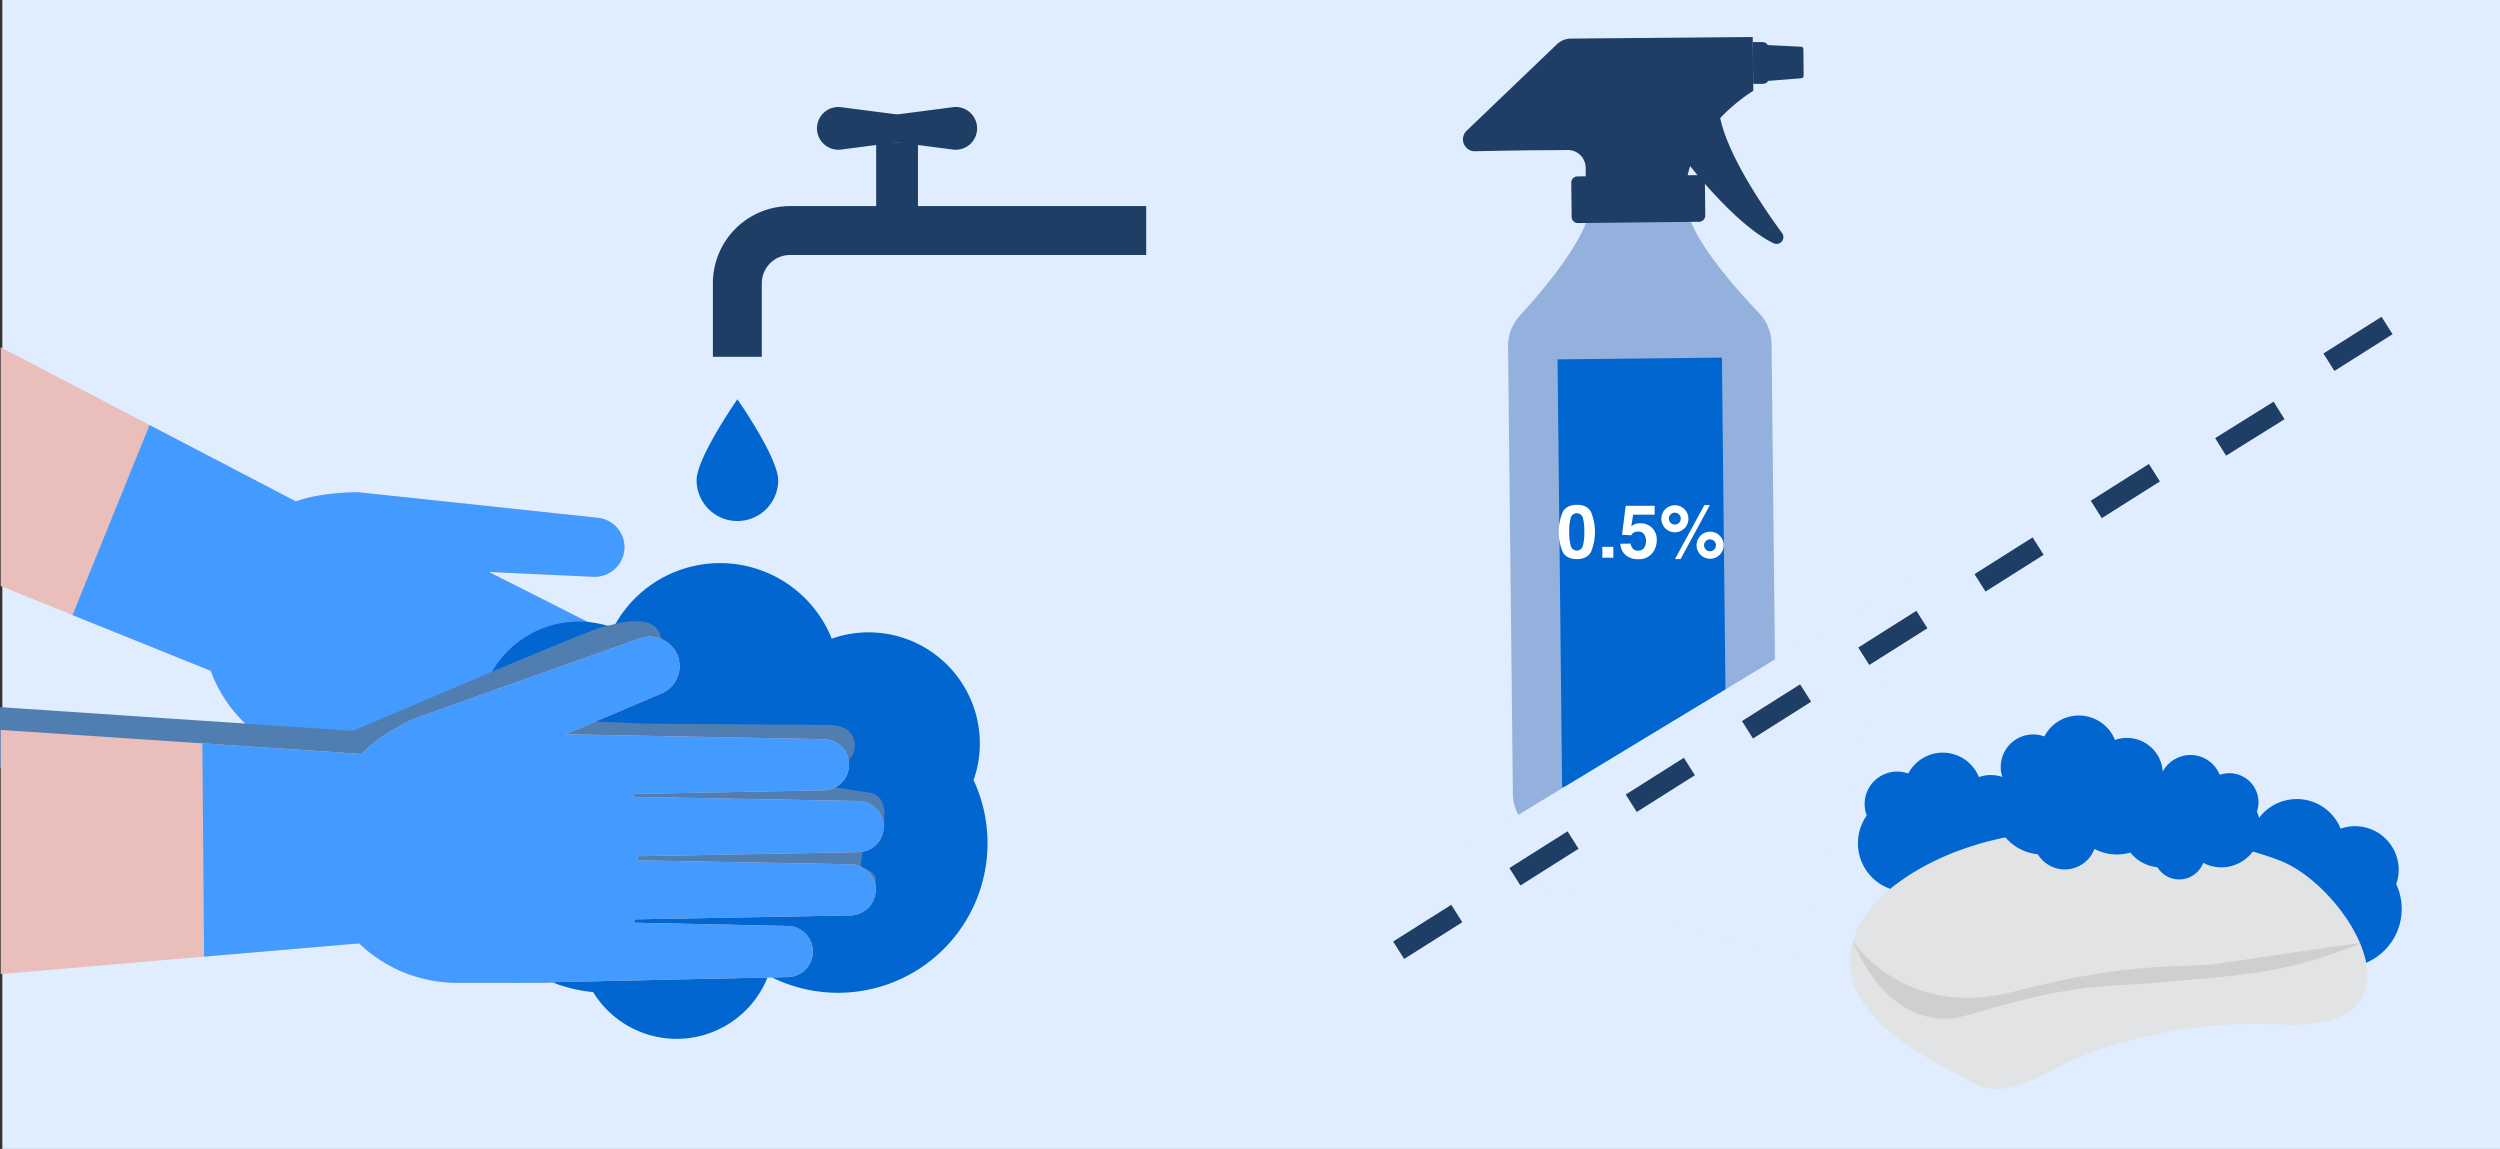 <svg xmlns="http://www.w3.org/2000/svg" viewBox="0 0 842.28 387.08"><rect x="0" y="0" width="842.28" height="387.08" fill="#333333" stroke="none"/><defs><style>.cls-1{fill:#dfedfe;}.cls-2{fill:#eabebb;}.cls-3{fill:#439aff;}.cls-4{fill:#0166d0;}.cls-5{fill:#1e3e65;}.cls-6{fill:#517eb1;}.cls-7{fill:#e2e3e4;}.cls-8{fill:#cdcfd0;}.cls-9{fill:#94b0dc;}.cls-10{fill:#fff;}</style></defs><g id="Capa_2" data-name="Capa 2"><g id="Layer_1" data-name="Layer 1"><rect class="cls-1" x="0.79" width="841.49" height="387.08"/><path class="cls-2" d="M243.27,255.54l-67.14-33.91c.06-.35.11-.69.15-1l58.2,26.7a8.63,8.63,0,0,0,7.6-15.49l-77.42-39.16,35.21,1.64h.45a10,10,0,0,0,10-8.88,9.86,9.86,0,0,0-2.16-7.32,10,10,0,0,0-6.75-3.66s-80.53-8.61-80.73-8.61c-1.22,0-12.48,0-21,3.08L.23,117v80.44L71,226a46.42,46.42,0,0,0,23.44,25.9l1.17.55v0L111.34,260a9.56,9.56,0,0,0,1.16.63l2.54,1.16,6.17,3a35.13,35.13,0,0,0,3.69,1.52l70.68,32.21a8.76,8.76,0,0,0,11.36-3.89,8.49,8.49,0,0,0,.55-6.57,8.59,8.59,0,0,0-4.3-5l-45.95-23.39c.27-.28.54-.57.8-.86L223.79,289a8.75,8.75,0,0,0,11.41-3.89,8.44,8.44,0,0,0,.52-6.57,8.56,8.56,0,0,0-4.32-5l-63.73-32.19.62-1.27L235.65,271a8.67,8.67,0,0,0,3.65.8h0a8.67,8.67,0,0,0,7.75-4.69A8.58,8.58,0,0,0,243.27,255.54Z"/><path class="cls-3" d="M243.27,255.54l-67.14-33.91c.06-.35.11-.69.15-1l58.2,26.7a8.63,8.63,0,0,0,7.6-15.49l-77.42-39.16,35.21,1.64h.45a10,10,0,0,0,10-8.88,9.86,9.86,0,0,0-2.16-7.32,10,10,0,0,0-6.75-3.66s-80.53-8.61-80.73-8.61c-1.22,0-12.48,0-21,3.08l-49.3-25.7-25.95,64L71,226a46.42,46.42,0,0,0,23.44,25.9l1.17.55v0l15.73,7.58a9.56,9.56,0,0,0,1.16.63l2.54,1.16,6.17,3a35.13,35.13,0,0,0,3.69,1.52l70.68,32.21A8.76,8.76,0,0,0,207,294.66a8.49,8.49,0,0,0,.55-6.57,8.59,8.59,0,0,0-4.3-5l-45.95-23.39c.27-.28.54-.57.8-.86L223.8,289a8.75,8.75,0,0,0,11.41-3.89,8.44,8.44,0,0,0,.52-6.57,8.56,8.56,0,0,0-4.32-5l-63.73-32.19.62-1.27,67.36,31a8.67,8.67,0,0,0,3.65.8h0a8.61,8.61,0,0,0,4-16.3Z"/><path class="cls-4" d="M330.12,250.52a37.47,37.47,0,0,0-49.9-35.35,40.54,40.54,0,0,0-73.56-3.68,33.81,33.81,0,0,0-43.27,43.67,50.37,50.37,0,0,0,36.45,79.09,33,33,0,0,0,59-5.58A50.38,50.38,0,0,0,328,262.83,36.71,36.71,0,0,0,330.12,250.52Z"/><rect class="cls-5" x="295.19" y="47.94" width="14.08" height="27.81"/><path class="cls-5" d="M321.07,36.11l-17.91,2.33a7.32,7.32,0,0,1-1.87,0l-17.91-2.33a7.2,7.2,0,1,0,0,14.28l17.91-2.33a7.32,7.32,0,0,1,1.87,0l17.91,2.33a7.2,7.2,0,1,0,0-14.28Z"/><path class="cls-5" d="M240.18,95.42v24.79h16.48V95.42a9.53,9.53,0,0,1,9.51-9.51h120V69.43H266.18A26,26,0,0,0,240.18,95.42Z"/><path class="cls-6" d="M0,238.24l119,8s79-34,84-35,25.36-8.37,18.68,13.81L130,264.24,0,258.64v-20.4Z"/><path class="cls-6" d="M217.76,243.81l62.24.43s8,0,8,7-8.14,6.18-8.14,6.18l1.14,7.82,13,2s4,1,4,7-3,8-6,8h-1l-1,10s5,1,5,4,1,5-4,7-53,4-53,4H193l-12-65Z"/><path class="cls-2" d="M289,269.87l-75.36-1.39c-.1-.34-.21-.67-.33-1l64.13-1.22a8.61,8.61,0,0,0,0-17.22l-86.92-1.65,32.39-13.79a10,10,0,0,0,5.49-12.51,10.09,10.09,0,0,0-12.86-6l-75.15,26.73c-.22.08-.48.18-.7.28-1.31.56-11.73,5.25-17.84,11.92L.24,245.91v82.26L121,317.83a47.57,47.57,0,0,0,32.68,13.28l1.3,0v0h17.49a11.28,11.28,0,0,0,1.13.06l3-.06h6.86a36.24,36.24,0,0,0,4-.23l77.79-1.68a8.61,8.61,0,0,0,0-17.22l-51.65-1.11c.12-.37.24-.75.34-1.13l72.47-1.33a8.61,8.61,0,0,0,0-17.22l-71.53-1.32v-1.41l74.24-1.37a8.61,8.61,0,0,0,0-17.22Z"/><path class="cls-3" d="M289,269.87l-75.36-1.39c-.1-.34-.21-.67-.33-1l64.13-1.22a8.61,8.61,0,0,0,0-17.22l-86.92-1.65,32.39-13.79a10,10,0,0,0,5.49-12.51,10.09,10.09,0,0,0-12.86-6l-75.15,26.73c-.22.08-.48.18-.7.28-1.31.56-11.73,5.25-17.84,11.92l-53.67-3.58.58,71.86L121,317.83a47.57,47.57,0,0,0,32.68,13.28l1.3,0v0h17.49a11.28,11.28,0,0,0,1.13.06l3-.06h6.86a36.24,36.24,0,0,0,4-.23l77.79-1.68a8.61,8.61,0,0,0,0-17.22l-51.65-1.11c.12-.37.24-.75.34-1.13l72.47-1.33a8.61,8.61,0,0,0,0-17.22l-71.53-1.32v-1.41l74.24-1.37a8.61,8.61,0,0,0,0-17.22Z"/><path class="cls-4" d="M234.7,161.8a13.74,13.74,0,0,0,27.48,0c0-7.59-13.74-27.28-13.74-27.28S234.7,154.21,234.7,161.8Z"/><path class="cls-4" d="M808.15,293.06a14.7,14.7,0,0,0-14.7-14.7,14.52,14.52,0,0,0-4.87.83,15.9,15.9,0,0,0-28.85-1.44,13.26,13.26,0,0,0-17,17.13,19.75,19.75,0,0,0,14.3,31,12.94,12.94,0,0,0,23.15-2.18,19.76,19.76,0,0,0,27.13-25.83A14.88,14.88,0,0,0,808.15,293.06Z"/><path class="cls-4" d="M682.83,273.24a12.12,12.12,0,0,0-12.12-12.12,11.91,11.91,0,0,0-4,.69,13.11,13.11,0,0,0-23.79-1.19,10.94,10.94,0,0,0-14,14.12,16.29,16.29,0,0,0,11.79,25.58,10.66,10.66,0,0,0,19.08-1.8,16.3,16.3,0,0,0,22.38-21.3A12,12,0,0,0,682.83,273.24Z"/><path class="cls-7" d="M676.59,366.55c8.1-1.54,16.18-7.35,23.55-10.23a164,164,0,0,1,68.05-11.19c52.77,2.74,23-46.26,0-55.17S678.07,267.69,638,298.53c-14.58,11.21-20.39,27.06-8.12,42.27,9.13,11.33,22.36,16.93,34.62,23.94A17.13,17.13,0,0,0,676.59,366.55Z"/><path class="cls-8" d="M795.18,317.93c-27,11-45,10.83-65.81,12.89-21.19,2.11-27-.51-66.19,11.11-27,8-39-25-39-25s17,27,55,17,58-8,66-9S797.5,317,795.18,317.93Z"/><path class="cls-4" d="M728.68,260.73a12.12,12.12,0,0,0-12.12-12.12,11.91,11.91,0,0,0-4,.69,13.11,13.11,0,0,0-23.79-1.19,10.94,10.94,0,0,0-14,14.12,16.29,16.29,0,0,0,11.79,25.58,10.66,10.66,0,0,0,19.08-1.8A16.3,16.3,0,0,0,728,264.71,12.13,12.13,0,0,0,728.68,260.73Z"/><path class="cls-4" d="M760.91,270.31a9.81,9.81,0,0,0-9.81-9.81,10,10,0,0,0-3.25.55,10.61,10.61,0,0,0-19.25-1,8.84,8.84,0,0,0-11.31,11.42,13.18,13.18,0,0,0,9.54,20.69,8.64,8.64,0,0,0,15.45-1.46,13.19,13.19,0,0,0,18.1-17.23A9.85,9.85,0,0,0,760.91,270.31Z"/><path class="cls-9" d="M568.3,69.16l0-3.53L535.61,66l0,3.53c.07,6.82-8.94,20.9-23.52,36.76a15.2,15.2,0,0,0-4,10.51l1.62,150.77a14.54,14.54,0,0,0,14.67,14.36l59.74-.64a14.54,14.54,0,0,0,14.36-14.67l-1.62-150.77a15.21,15.21,0,0,0-4.26-10.42C577.69,89.87,568.37,76,568.3,69.16Z"/><rect class="cls-4" x="525.53" y="120.74" width="55.38" height="144.08" transform="translate(-2.03 5.93) rotate(-0.61)"/><path class="cls-5" d="M579.31,38.43s-10.56,8.19-10.45,16.79c0,0,15.72,20.56,28.78,26.78a2.3,2.3,0,0,0,2.74-3.5C593.83,69.57,581.37,51.22,579.31,38.43Z"/><path class="cls-5" d="M606.89,15.75l-11.32-.57a2,2,0,0,0-1.76-1l-3.28,0,.15,14.07,3.28,0a2,2,0,0,0,1.74-1l11.3-.9a.85.85,0,0,0,.67-.89l-.09-8.76A.84.84,0,0,0,606.89,15.75Z"/><path class="cls-5" d="M529.18,13A7,7,0,0,0,524.45,15L494.13,44.05a4,4,0,0,0,.12,5.91,3.87,3.87,0,0,0,2.65,1c7.66-.17,14.8-.28,21.24-.35,4.3,0,7.68-.06,10.21-.07a6,6,0,0,1,5.88,5.94l.1,9.62,33.58-.36h0c-.23-21.3,22.53-35,22.75-35.11l.05,0s-.2-18.17-.2-18.17Z"/><path class="cls-5" d="M572.12,59l-40.5.43a2.12,2.12,0,0,0-2.24,2l.13,11.81a2.13,2.13,0,0,0,2.28,1.91l40.5-.43a2.12,2.12,0,0,0,2.24-2l-.13-11.81A2.13,2.13,0,0,0,572.12,59Z"/><path class="cls-10" d="M536,172.43A17.51,17.51,0,0,1,536,186q-1.37,2.37-4.75,2.37T526.51,186a17.51,17.51,0,0,1,0-13.53q1.37-2.38,4.75-2.38C533.52,170,535.1,170.84,536,172.43Zm-6.8,11.44a2.1,2.1,0,0,0,4.09,0,17.42,17.42,0,0,0,.48-4.68,17.12,17.12,0,0,0-.48-4.74,2.13,2.13,0,0,0-4.09,0,16.69,16.69,0,0,0-.5,4.74A16.1,16.1,0,0,0,529.21,183.87Z"/><path class="cls-10" d="M539.85,184.24h3.7v3.66h-3.7Z"/><path class="cls-10" d="M549.38,183.15a3.35,3.35,0,0,0,.79,1.75,2.25,2.25,0,0,0,1.71.62,2.3,2.3,0,0,0,2-.91,3.75,3.75,0,0,0,.68-2.29,4,4,0,0,0-.63-2.29,2.23,2.23,0,0,0-2-.94,3.31,3.31,0,0,0-1.1.16,2.19,2.19,0,0,0-1.23,1.09l-3.12-.15,1.24-9.79h9.75v3h-7.24l-.63,3.88a8,8,0,0,1,1.26-.7,5.24,5.24,0,0,1,1.84-.28,5.35,5.35,0,0,1,5.47,5.78,6.77,6.77,0,0,1-1.58,4.39,5.71,5.71,0,0,1-4.71,1.93,6.21,6.21,0,0,1-4.15-1.36,5.27,5.27,0,0,1-1.81-3.85Z"/><path class="cls-10" d="M567.52,178a4.56,4.56,0,1,1,1.33-3.22A4.46,4.46,0,0,1,567.52,178Zm-1.85-1.84a2,2,0,1,0-1.38.57A1.88,1.88,0,0,0,565.67,176.17Zm8.56-6h1.85l-9.87,18.19h-1.89Zm5.16,16.75a4.56,4.56,0,1,1,1.33-3.22A4.38,4.38,0,0,1,579.39,186.91Zm-1.84-4.59a2,2,0,1,0,.57,1.38A1.88,1.88,0,0,0,577.55,182.32Z"/><polyline class="cls-1" points="496.97 283.33 645.41 193.46 604.88 323.62 486.76 289.14"/><rect class="cls-5" x="547.79" y="260.98" width="23.17" height="6.95" transform="translate(-54.77 339.7) rotate(-32.29)"/><rect class="cls-5" x="508.6" y="285.75" width="23.17" height="6.95" transform="translate(-74.06 322.59) rotate(-32.29)"/><rect class="cls-5" x="626.14" y="211.45" width="23.17" height="6.95" transform="translate(-16.2 373.9) rotate(-32.29)"/><rect class="cls-5" x="469.43" y="310.5" width="23.17" height="6.95" transform="translate(-93.34 305.5) rotate(-32.29)"/><rect class="cls-5" x="586.96" y="236.22" width="23.17" height="6.95" transform="translate(-35.49 356.8) rotate(-32.29)"/><rect class="cls-5" x="782.86" y="112.39" width="23.17" height="6.95" transform="translate(60.95 442.3) rotate(-32.29)"/><rect class="cls-5" x="743.53" y="137.2" width="23.17" height="6.95" transform="matrix(0.85, -0.53, 0.53, 0.85, 41.59, 425.06)"/><rect class="cls-5" x="665.3" y="186.72" width="23.17" height="6.95" transform="translate(3.07 390.99) rotate(-32.29)"/><rect class="cls-5" x="704.47" y="161.99" width="23.17" height="6.95" transform="translate(22.34 408.09) rotate(-32.29)"/></g></g></svg>